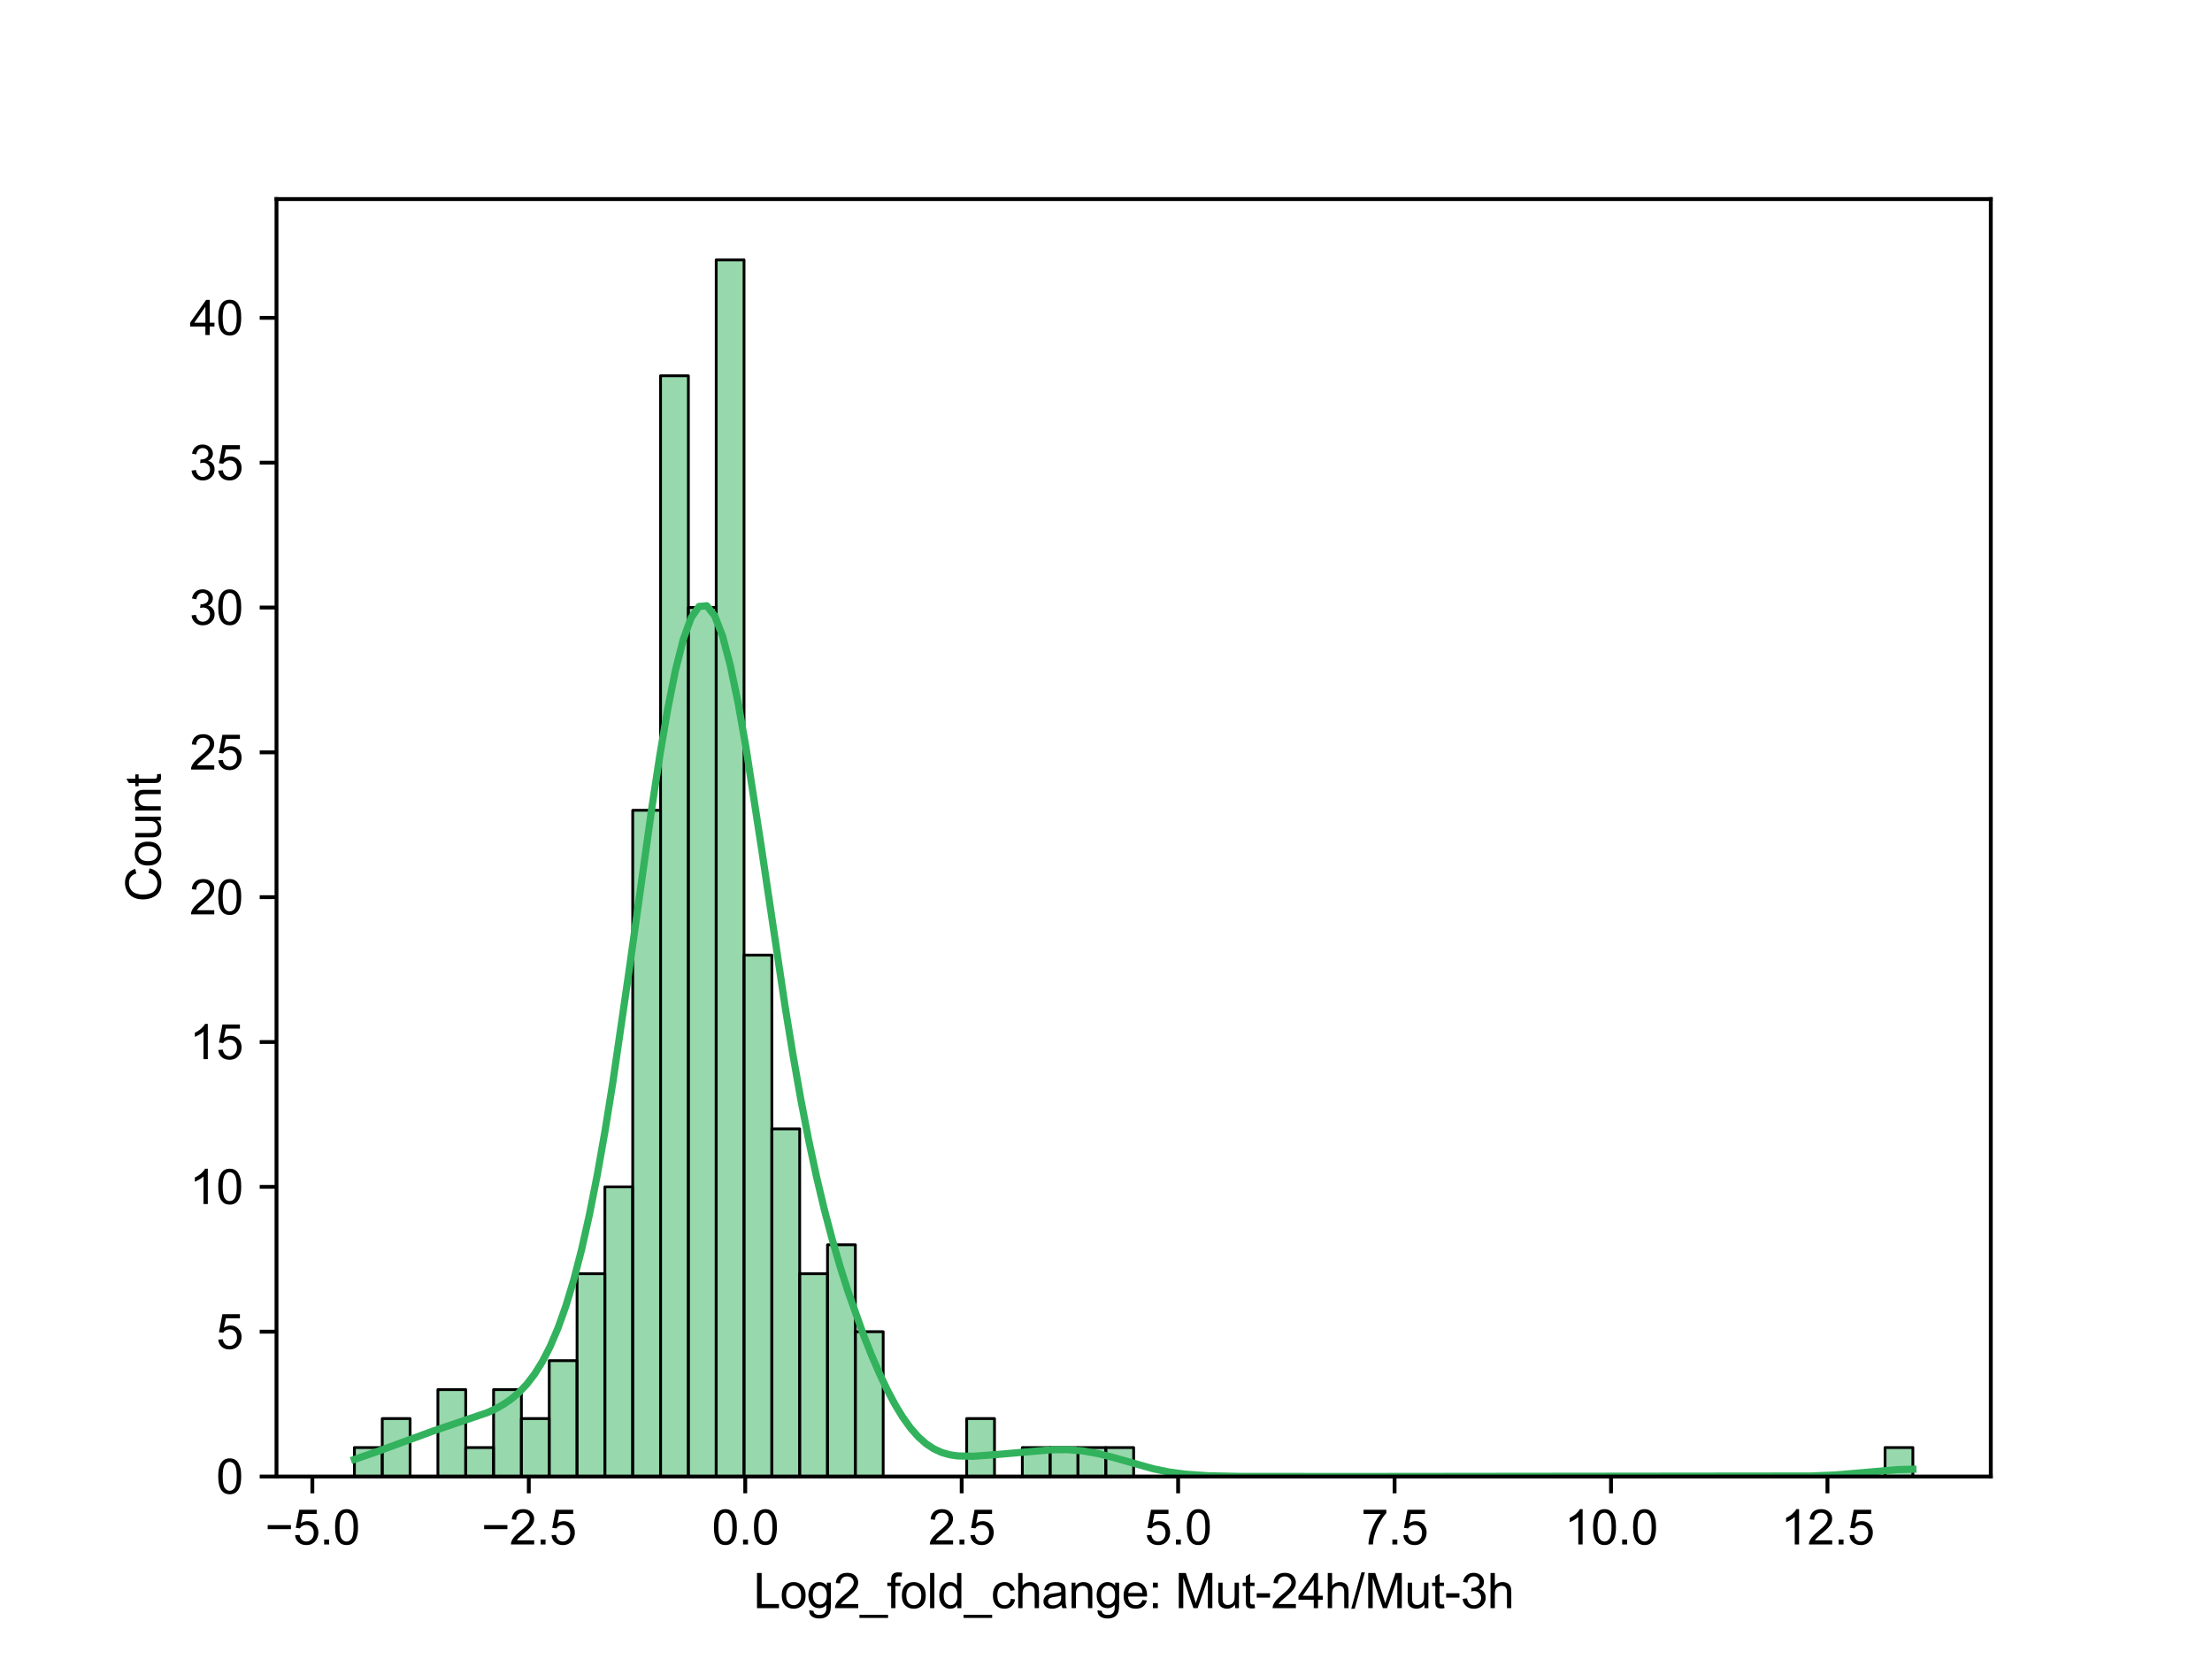 <?xml version="1.0" encoding="utf-8" standalone="no"?>
<!DOCTYPE svg PUBLIC "-//W3C//DTD SVG 1.1//EN"
  "http://www.w3.org/Graphics/SVG/1.1/DTD/svg11.dtd">
<svg xmlns:xlink="http://www.w3.org/1999/xlink" width="460.8pt" height="345.6pt" viewBox="0 0 460.8 345.6" xmlns="http://www.w3.org/2000/svg" version="1.1">
 <defs>
  <style type="text/css">*{stroke-linejoin: round; stroke-linecap: butt}</style>
 </defs>
 <g id="figure_1">
  <g id="patch_1">
   <path d="M 0 345.6 
L 460.8 345.6 
L 460.8 0 
L 0 0 
z
" style="fill: #ffffff"/>
  </g>
  <g id="axes_1">
   <g id="patch_2">
    <path d="M 57.6 307.584 
L 414.72 307.584 
L 414.72 41.472 
L 57.6 41.472 
z
" style="fill: #ffffff"/>
   </g>
   <g id="patch_3">
    <path d="M 73.833 307.584 
L 79.63 307.584 
L 79.63 301.55 
L 73.833 301.55 
z
" clip-path="url(#p846be72327)" style="fill: #32b25c; fill-opacity: 0.5; stroke: #000000; stroke-width: 0.58; stroke-linejoin: miter"/>
   </g>
   <g id="patch_4">
    <path d="M 79.63 307.584 
L 85.428 307.584 
L 85.428 295.515 
L 79.63 295.515 
z
" clip-path="url(#p846be72327)" style="fill: #32b25c; fill-opacity: 0.5; stroke: #000000; stroke-width: 0.58; stroke-linejoin: miter"/>
   </g>
   <g id="patch_5">
    <path d="M 85.428 307.584 
L 91.225 307.584 
L 91.225 307.584 
L 85.428 307.584 
z
" clip-path="url(#p846be72327)" style="fill: #32b25c; fill-opacity: 0.5; stroke: #000000; stroke-width: 0.58; stroke-linejoin: miter"/>
   </g>
   <g id="patch_6">
    <path d="M 91.225 307.584 
L 97.022 307.584 
L 97.022 289.481 
L 91.225 289.481 
z
" clip-path="url(#p846be72327)" style="fill: #32b25c; fill-opacity: 0.5; stroke: #000000; stroke-width: 0.58; stroke-linejoin: miter"/>
   </g>
   <g id="patch_7">
    <path d="M 97.022 307.584 
L 102.82 307.584 
L 102.82 301.55 
L 97.022 301.55 
z
" clip-path="url(#p846be72327)" style="fill: #32b25c; fill-opacity: 0.5; stroke: #000000; stroke-width: 0.58; stroke-linejoin: miter"/>
   </g>
   <g id="patch_8">
    <path d="M 102.82 307.584 
L 108.617 307.584 
L 108.617 289.481 
L 102.82 289.481 
z
" clip-path="url(#p846be72327)" style="fill: #32b25c; fill-opacity: 0.5; stroke: #000000; stroke-width: 0.58; stroke-linejoin: miter"/>
   </g>
   <g id="patch_9">
    <path d="M 108.617 307.584 
L 114.415 307.584 
L 114.415 295.515 
L 108.617 295.515 
z
" clip-path="url(#p846be72327)" style="fill: #32b25c; fill-opacity: 0.5; stroke: #000000; stroke-width: 0.58; stroke-linejoin: miter"/>
   </g>
   <g id="patch_10">
    <path d="M 114.415 307.584 
L 120.212 307.584 
L 120.212 283.447 
L 114.415 283.447 
z
" clip-path="url(#p846be72327)" style="fill: #32b25c; fill-opacity: 0.5; stroke: #000000; stroke-width: 0.58; stroke-linejoin: miter"/>
   </g>
   <g id="patch_11">
    <path d="M 120.212 307.584 
L 126.009 307.584 
L 126.009 265.344 
L 120.212 265.344 
z
" clip-path="url(#p846be72327)" style="fill: #32b25c; fill-opacity: 0.5; stroke: #000000; stroke-width: 0.58; stroke-linejoin: miter"/>
   </g>
   <g id="patch_12">
    <path d="M 126.009 307.584 
L 131.807 307.584 
L 131.807 247.241 
L 126.009 247.241 
z
" clip-path="url(#p846be72327)" style="fill: #32b25c; fill-opacity: 0.5; stroke: #000000; stroke-width: 0.58; stroke-linejoin: miter"/>
   </g>
   <g id="patch_13">
    <path d="M 131.807 307.584 
L 137.604 307.584 
L 137.604 168.795 
L 131.807 168.795 
z
" clip-path="url(#p846be72327)" style="fill: #32b25c; fill-opacity: 0.5; stroke: #000000; stroke-width: 0.58; stroke-linejoin: miter"/>
   </g>
   <g id="patch_14">
    <path d="M 137.604 307.584 
L 143.402 307.584 
L 143.402 78.281 
L 137.604 78.281 
z
" clip-path="url(#p846be72327)" style="fill: #32b25c; fill-opacity: 0.5; stroke: #000000; stroke-width: 0.58; stroke-linejoin: miter"/>
   </g>
   <g id="patch_15">
    <path d="M 143.402 307.584 
L 149.199 307.584 
L 149.199 126.555 
L 143.402 126.555 
z
" clip-path="url(#p846be72327)" style="fill: #32b25c; fill-opacity: 0.5; stroke: #000000; stroke-width: 0.58; stroke-linejoin: miter"/>
   </g>
   <g id="patch_16">
    <path d="M 149.199 307.584 
L 154.996 307.584 
L 154.996 54.144 
L 149.199 54.144 
z
" clip-path="url(#p846be72327)" style="fill: #32b25c; fill-opacity: 0.5; stroke: #000000; stroke-width: 0.58; stroke-linejoin: miter"/>
   </g>
   <g id="patch_17">
    <path d="M 154.996 307.584 
L 160.794 307.584 
L 160.794 198.967 
L 154.996 198.967 
z
" clip-path="url(#p846be72327)" style="fill: #32b25c; fill-opacity: 0.5; stroke: #000000; stroke-width: 0.58; stroke-linejoin: miter"/>
   </g>
   <g id="patch_18">
    <path d="M 160.794 307.584 
L 166.591 307.584 
L 166.591 235.173 
L 160.794 235.173 
z
" clip-path="url(#p846be72327)" style="fill: #32b25c; fill-opacity: 0.5; stroke: #000000; stroke-width: 0.58; stroke-linejoin: miter"/>
   </g>
   <g id="patch_19">
    <path d="M 166.591 307.584 
L 172.389 307.584 
L 172.389 265.344 
L 166.591 265.344 
z
" clip-path="url(#p846be72327)" style="fill: #32b25c; fill-opacity: 0.5; stroke: #000000; stroke-width: 0.58; stroke-linejoin: miter"/>
   </g>
   <g id="patch_20">
    <path d="M 172.389 307.584 
L 178.186 307.584 
L 178.186 259.31 
L 172.389 259.31 
z
" clip-path="url(#p846be72327)" style="fill: #32b25c; fill-opacity: 0.5; stroke: #000000; stroke-width: 0.58; stroke-linejoin: miter"/>
   </g>
   <g id="patch_21">
    <path d="M 178.186 307.584 
L 183.983 307.584 
L 183.983 277.413 
L 178.186 277.413 
z
" clip-path="url(#p846be72327)" style="fill: #32b25c; fill-opacity: 0.5; stroke: #000000; stroke-width: 0.58; stroke-linejoin: miter"/>
   </g>
   <g id="patch_22">
    <path d="M 183.983 307.584 
L 189.781 307.584 
L 189.781 307.584 
L 183.983 307.584 
z
" clip-path="url(#p846be72327)" style="fill: #32b25c; fill-opacity: 0.5; stroke: #000000; stroke-width: 0.58; stroke-linejoin: miter"/>
   </g>
   <g id="patch_23">
    <path d="M 189.781 307.584 
L 195.578 307.584 
L 195.578 307.584 
L 189.781 307.584 
z
" clip-path="url(#p846be72327)" style="fill: #32b25c; fill-opacity: 0.5; stroke: #000000; stroke-width: 0.58; stroke-linejoin: miter"/>
   </g>
   <g id="patch_24">
    <path d="M 195.578 307.584 
L 201.376 307.584 
L 201.376 307.584 
L 195.578 307.584 
z
" clip-path="url(#p846be72327)" style="fill: #32b25c; fill-opacity: 0.5; stroke: #000000; stroke-width: 0.58; stroke-linejoin: miter"/>
   </g>
   <g id="patch_25">
    <path d="M 201.376 307.584 
L 207.173 307.584 
L 207.173 295.515 
L 201.376 295.515 
z
" clip-path="url(#p846be72327)" style="fill: #32b25c; fill-opacity: 0.5; stroke: #000000; stroke-width: 0.58; stroke-linejoin: miter"/>
   </g>
   <g id="patch_26">
    <path d="M 207.173 307.584 
L 212.97 307.584 
L 212.97 307.584 
L 207.173 307.584 
z
" clip-path="url(#p846be72327)" style="fill: #32b25c; fill-opacity: 0.5; stroke: #000000; stroke-width: 0.58; stroke-linejoin: miter"/>
   </g>
   <g id="patch_27">
    <path d="M 212.97 307.584 
L 218.768 307.584 
L 218.768 301.55 
L 212.97 301.55 
z
" clip-path="url(#p846be72327)" style="fill: #32b25c; fill-opacity: 0.5; stroke: #000000; stroke-width: 0.58; stroke-linejoin: miter"/>
   </g>
   <g id="patch_28">
    <path d="M 218.768 307.584 
L 224.565 307.584 
L 224.565 301.55 
L 218.768 301.55 
z
" clip-path="url(#p846be72327)" style="fill: #32b25c; fill-opacity: 0.5; stroke: #000000; stroke-width: 0.58; stroke-linejoin: miter"/>
   </g>
   <g id="patch_29">
    <path d="M 224.565 307.584 
L 230.363 307.584 
L 230.363 301.55 
L 224.565 301.55 
z
" clip-path="url(#p846be72327)" style="fill: #32b25c; fill-opacity: 0.5; stroke: #000000; stroke-width: 0.58; stroke-linejoin: miter"/>
   </g>
   <g id="patch_30">
    <path d="M 230.363 307.584 
L 236.16 307.584 
L 236.16 301.55 
L 230.363 301.55 
z
" clip-path="url(#p846be72327)" style="fill: #32b25c; fill-opacity: 0.5; stroke: #000000; stroke-width: 0.58; stroke-linejoin: miter"/>
   </g>
   <g id="patch_31">
    <path d="M 236.16 307.584 
L 241.957 307.584 
L 241.957 307.584 
L 236.16 307.584 
z
" clip-path="url(#p846be72327)" style="fill: #32b25c; fill-opacity: 0.5; stroke: #000000; stroke-width: 0.58; stroke-linejoin: miter"/>
   </g>
   <g id="patch_32">
    <path d="M 241.957 307.584 
L 247.755 307.584 
L 247.755 307.584 
L 241.957 307.584 
z
" clip-path="url(#p846be72327)" style="fill: #32b25c; fill-opacity: 0.5; stroke: #000000; stroke-width: 0.58; stroke-linejoin: miter"/>
   </g>
   <g id="patch_33">
    <path d="M 247.755 307.584 
L 253.552 307.584 
L 253.552 307.584 
L 247.755 307.584 
z
" clip-path="url(#p846be72327)" style="fill: #32b25c; fill-opacity: 0.5; stroke: #000000; stroke-width: 0.58; stroke-linejoin: miter"/>
   </g>
   <g id="patch_34">
    <path d="M 253.552 307.584 
L 259.35 307.584 
L 259.35 307.584 
L 253.552 307.584 
z
" clip-path="url(#p846be72327)" style="fill: #32b25c; fill-opacity: 0.5; stroke: #000000; stroke-width: 0.58; stroke-linejoin: miter"/>
   </g>
   <g id="patch_35">
    <path d="M 259.35 307.584 
L 265.147 307.584 
L 265.147 307.584 
L 259.35 307.584 
z
" clip-path="url(#p846be72327)" style="fill: #32b25c; fill-opacity: 0.5; stroke: #000000; stroke-width: 0.58; stroke-linejoin: miter"/>
   </g>
   <g id="patch_36">
    <path d="M 265.147 307.584 
L 270.944 307.584 
L 270.944 307.584 
L 265.147 307.584 
z
" clip-path="url(#p846be72327)" style="fill: #32b25c; fill-opacity: 0.5; stroke: #000000; stroke-width: 0.58; stroke-linejoin: miter"/>
   </g>
   <g id="patch_37">
    <path d="M 270.944 307.584 
L 276.742 307.584 
L 276.742 307.584 
L 270.944 307.584 
z
" clip-path="url(#p846be72327)" style="fill: #32b25c; fill-opacity: 0.5; stroke: #000000; stroke-width: 0.58; stroke-linejoin: miter"/>
   </g>
   <g id="patch_38">
    <path d="M 276.742 307.584 
L 282.539 307.584 
L 282.539 307.584 
L 276.742 307.584 
z
" clip-path="url(#p846be72327)" style="fill: #32b25c; fill-opacity: 0.5; stroke: #000000; stroke-width: 0.58; stroke-linejoin: miter"/>
   </g>
   <g id="patch_39">
    <path d="M 282.539 307.584 
L 288.337 307.584 
L 288.337 307.584 
L 282.539 307.584 
z
" clip-path="url(#p846be72327)" style="fill: #32b25c; fill-opacity: 0.5; stroke: #000000; stroke-width: 0.58; stroke-linejoin: miter"/>
   </g>
   <g id="patch_40">
    <path d="M 288.337 307.584 
L 294.134 307.584 
L 294.134 307.584 
L 288.337 307.584 
z
" clip-path="url(#p846be72327)" style="fill: #32b25c; fill-opacity: 0.5; stroke: #000000; stroke-width: 0.58; stroke-linejoin: miter"/>
   </g>
   <g id="patch_41">
    <path d="M 294.134 307.584 
L 299.931 307.584 
L 299.931 307.584 
L 294.134 307.584 
z
" clip-path="url(#p846be72327)" style="fill: #32b25c; fill-opacity: 0.5; stroke: #000000; stroke-width: 0.58; stroke-linejoin: miter"/>
   </g>
   <g id="patch_42">
    <path d="M 299.931 307.584 
L 305.729 307.584 
L 305.729 307.584 
L 299.931 307.584 
z
" clip-path="url(#p846be72327)" style="fill: #32b25c; fill-opacity: 0.5; stroke: #000000; stroke-width: 0.58; stroke-linejoin: miter"/>
   </g>
   <g id="patch_43">
    <path d="M 305.729 307.584 
L 311.526 307.584 
L 311.526 307.584 
L 305.729 307.584 
z
" clip-path="url(#p846be72327)" style="fill: #32b25c; fill-opacity: 0.5; stroke: #000000; stroke-width: 0.58; stroke-linejoin: miter"/>
   </g>
   <g id="patch_44">
    <path d="M 311.526 307.584 
L 317.324 307.584 
L 317.324 307.584 
L 311.526 307.584 
z
" clip-path="url(#p846be72327)" style="fill: #32b25c; fill-opacity: 0.5; stroke: #000000; stroke-width: 0.58; stroke-linejoin: miter"/>
   </g>
   <g id="patch_45">
    <path d="M 317.324 307.584 
L 323.121 307.584 
L 323.121 307.584 
L 317.324 307.584 
z
" clip-path="url(#p846be72327)" style="fill: #32b25c; fill-opacity: 0.5; stroke: #000000; stroke-width: 0.58; stroke-linejoin: miter"/>
   </g>
   <g id="patch_46">
    <path d="M 323.121 307.584 
L 328.918 307.584 
L 328.918 307.584 
L 323.121 307.584 
z
" clip-path="url(#p846be72327)" style="fill: #32b25c; fill-opacity: 0.5; stroke: #000000; stroke-width: 0.58; stroke-linejoin: miter"/>
   </g>
   <g id="patch_47">
    <path d="M 328.918 307.584 
L 334.716 307.584 
L 334.716 307.584 
L 328.918 307.584 
z
" clip-path="url(#p846be72327)" style="fill: #32b25c; fill-opacity: 0.5; stroke: #000000; stroke-width: 0.58; stroke-linejoin: miter"/>
   </g>
   <g id="patch_48">
    <path d="M 334.716 307.584 
L 340.513 307.584 
L 340.513 307.584 
L 334.716 307.584 
z
" clip-path="url(#p846be72327)" style="fill: #32b25c; fill-opacity: 0.5; stroke: #000000; stroke-width: 0.58; stroke-linejoin: miter"/>
   </g>
   <g id="patch_49">
    <path d="M 340.513 307.584 
L 346.311 307.584 
L 346.311 307.584 
L 340.513 307.584 
z
" clip-path="url(#p846be72327)" style="fill: #32b25c; fill-opacity: 0.5; stroke: #000000; stroke-width: 0.58; stroke-linejoin: miter"/>
   </g>
   <g id="patch_50">
    <path d="M 346.311 307.584 
L 352.108 307.584 
L 352.108 307.584 
L 346.311 307.584 
z
" clip-path="url(#p846be72327)" style="fill: #32b25c; fill-opacity: 0.5; stroke: #000000; stroke-width: 0.58; stroke-linejoin: miter"/>
   </g>
   <g id="patch_51">
    <path d="M 352.108 307.584 
L 357.905 307.584 
L 357.905 307.584 
L 352.108 307.584 
z
" clip-path="url(#p846be72327)" style="fill: #32b25c; fill-opacity: 0.5; stroke: #000000; stroke-width: 0.58; stroke-linejoin: miter"/>
   </g>
   <g id="patch_52">
    <path d="M 357.905 307.584 
L 363.703 307.584 
L 363.703 307.584 
L 357.905 307.584 
z
" clip-path="url(#p846be72327)" style="fill: #32b25c; fill-opacity: 0.5; stroke: #000000; stroke-width: 0.58; stroke-linejoin: miter"/>
   </g>
   <g id="patch_53">
    <path d="M 363.703 307.584 
L 369.5 307.584 
L 369.5 307.584 
L 363.703 307.584 
z
" clip-path="url(#p846be72327)" style="fill: #32b25c; fill-opacity: 0.5; stroke: #000000; stroke-width: 0.58; stroke-linejoin: miter"/>
   </g>
   <g id="patch_54">
    <path d="M 369.5 307.584 
L 375.298 307.584 
L 375.298 307.584 
L 369.5 307.584 
z
" clip-path="url(#p846be72327)" style="fill: #32b25c; fill-opacity: 0.5; stroke: #000000; stroke-width: 0.58; stroke-linejoin: miter"/>
   </g>
   <g id="patch_55">
    <path d="M 375.298 307.584 
L 381.095 307.584 
L 381.095 307.584 
L 375.298 307.584 
z
" clip-path="url(#p846be72327)" style="fill: #32b25c; fill-opacity: 0.5; stroke: #000000; stroke-width: 0.58; stroke-linejoin: miter"/>
   </g>
   <g id="patch_56">
    <path d="M 381.095 307.584 
L 386.892 307.584 
L 386.892 307.584 
L 381.095 307.584 
z
" clip-path="url(#p846be72327)" style="fill: #32b25c; fill-opacity: 0.5; stroke: #000000; stroke-width: 0.58; stroke-linejoin: miter"/>
   </g>
   <g id="patch_57">
    <path d="M 386.892 307.584 
L 392.69 307.584 
L 392.69 307.584 
L 386.892 307.584 
z
" clip-path="url(#p846be72327)" style="fill: #32b25c; fill-opacity: 0.5; stroke: #000000; stroke-width: 0.58; stroke-linejoin: miter"/>
   </g>
   <g id="patch_58">
    <path d="M 392.69 307.584 
L 398.487 307.584 
L 398.487 301.55 
L 392.69 301.55 
z
" clip-path="url(#p846be72327)" style="fill: #32b25c; fill-opacity: 0.5; stroke: #000000; stroke-width: 0.58; stroke-linejoin: miter"/>
   </g>
   <g id="matplotlib.axis_1">
    <g id="xtick_1">
     <g id="line2d_1">
      <defs>
       <path id="m3d8652f979" d="M 0 0 
L 0 3.5 
" style="stroke: #000000; stroke-width: 0.8"/>
      </defs>
      <g>
       <use xlink:href="#m3d8652f979" x="65.069" y="307.584" style="stroke: #000000; stroke-width: 0.8"/>
      </g>
     </g>
     <g id="text_1">
      <!-- −5.0 -->
      <g transform="translate(55.198 321.742) scale(0.1 -0.1)">
       <defs>
        <path id="ArialMT-2212" d="M 3381 1997 
L 356 1997 
L 356 2522 
L 3381 2522 
L 3381 1997 
z
" transform="scale(0.016)"/>
        <path id="ArialMT-35" d="M 266 1200 
L 856 1250 
Q 922 819 1161 601 
Q 1400 384 1738 384 
Q 2144 384 2425 690 
Q 2706 997 2706 1503 
Q 2706 1984 2436 2262 
Q 2166 2541 1728 2541 
Q 1456 2541 1237 2417 
Q 1019 2294 894 2097 
L 366 2166 
L 809 4519 
L 3088 4519 
L 3088 3981 
L 1259 3981 
L 1013 2750 
Q 1425 3038 1878 3038 
Q 2478 3038 2890 2622 
Q 3303 2206 3303 1553 
Q 3303 931 2941 478 
Q 2500 -78 1738 -78 
Q 1113 -78 717 272 
Q 322 622 266 1200 
z
" transform="scale(0.016)"/>
        <path id="ArialMT-2e" d="M 581 0 
L 581 641 
L 1222 641 
L 1222 0 
L 581 0 
z
" transform="scale(0.016)"/>
        <path id="ArialMT-30" d="M 266 2259 
Q 266 3072 433 3567 
Q 600 4063 929 4331 
Q 1259 4600 1759 4600 
Q 2128 4600 2406 4451 
Q 2684 4303 2865 4023 
Q 3047 3744 3150 3342 
Q 3253 2941 3253 2259 
Q 3253 1453 3087 958 
Q 2922 463 2592 192 
Q 2263 -78 1759 -78 
Q 1097 -78 719 397 
Q 266 969 266 2259 
z
M 844 2259 
Q 844 1131 1108 757 
Q 1372 384 1759 384 
Q 2147 384 2411 759 
Q 2675 1134 2675 2259 
Q 2675 3391 2411 3762 
Q 2147 4134 1753 4134 
Q 1366 4134 1134 3806 
Q 844 3388 844 2259 
z
" transform="scale(0.016)"/>
       </defs>
       <use xlink:href="#ArialMT-2212"/>
       <use xlink:href="#ArialMT-35" x="58.398"/>
       <use xlink:href="#ArialMT-2e" x="114.014"/>
       <use xlink:href="#ArialMT-30" x="141.797"/>
      </g>
     </g>
    </g>
    <g id="xtick_2">
     <g id="line2d_2">
      <g>
       <use xlink:href="#m3d8652f979" x="110.158" y="307.584" style="stroke: #000000; stroke-width: 0.8"/>
      </g>
     </g>
     <g id="text_2">
      <!-- −2.5 -->
      <g transform="translate(100.288 321.742) scale(0.1 -0.1)">
       <defs>
        <path id="ArialMT-32" d="M 3222 541 
L 3222 0 
L 194 0 
Q 188 203 259 391 
Q 375 700 629 1000 
Q 884 1300 1366 1694 
Q 2113 2306 2375 2664 
Q 2638 3022 2638 3341 
Q 2638 3675 2398 3904 
Q 2159 4134 1775 4134 
Q 1369 4134 1125 3890 
Q 881 3647 878 3216 
L 300 3275 
Q 359 3922 746 4261 
Q 1134 4600 1788 4600 
Q 2447 4600 2831 4234 
Q 3216 3869 3216 3328 
Q 3216 3053 3103 2787 
Q 2991 2522 2730 2228 
Q 2469 1934 1863 1422 
Q 1356 997 1212 845 
Q 1069 694 975 541 
L 3222 541 
z
" transform="scale(0.016)"/>
       </defs>
       <use xlink:href="#ArialMT-2212"/>
       <use xlink:href="#ArialMT-32" x="58.398"/>
       <use xlink:href="#ArialMT-2e" x="114.014"/>
       <use xlink:href="#ArialMT-35" x="141.797"/>
      </g>
     </g>
    </g>
    <g id="xtick_3">
     <g id="line2d_3">
      <g>
       <use xlink:href="#m3d8652f979" x="155.247" y="307.584" style="stroke: #000000; stroke-width: 0.8"/>
      </g>
     </g>
     <g id="text_3">
      <!-- 0.0 -->
      <g transform="translate(148.297 321.742) scale(0.1 -0.1)">
       <use xlink:href="#ArialMT-30"/>
       <use xlink:href="#ArialMT-2e" x="55.615"/>
       <use xlink:href="#ArialMT-30" x="83.398"/>
      </g>
     </g>
    </g>
    <g id="xtick_4">
     <g id="line2d_4">
      <g>
       <use xlink:href="#m3d8652f979" x="200.337" y="307.584" style="stroke: #000000; stroke-width: 0.8"/>
      </g>
     </g>
     <g id="text_4">
      <!-- 2.5 -->
      <g transform="translate(193.387 321.742) scale(0.1 -0.1)">
       <use xlink:href="#ArialMT-32"/>
       <use xlink:href="#ArialMT-2e" x="55.615"/>
       <use xlink:href="#ArialMT-35" x="83.398"/>
      </g>
     </g>
    </g>
    <g id="xtick_5">
     <g id="line2d_5">
      <g>
       <use xlink:href="#m3d8652f979" x="245.426" y="307.584" style="stroke: #000000; stroke-width: 0.8"/>
      </g>
     </g>
     <g id="text_5">
      <!-- 5.0 -->
      <g transform="translate(238.476 321.742) scale(0.1 -0.1)">
       <use xlink:href="#ArialMT-35"/>
       <use xlink:href="#ArialMT-2e" x="55.615"/>
       <use xlink:href="#ArialMT-30" x="83.398"/>
      </g>
     </g>
    </g>
    <g id="xtick_6">
     <g id="line2d_6">
      <g>
       <use xlink:href="#m3d8652f979" x="290.516" y="307.584" style="stroke: #000000; stroke-width: 0.8"/>
      </g>
     </g>
     <g id="text_6">
      <!-- 7.5 -->
      <g transform="translate(283.566 321.742) scale(0.1 -0.1)">
       <defs>
        <path id="ArialMT-37" d="M 303 3981 
L 303 4522 
L 3269 4522 
L 3269 4084 
Q 2831 3619 2401 2847 
Q 1972 2075 1738 1259 
Q 1569 684 1522 0 
L 944 0 
Q 953 541 1156 1306 
Q 1359 2072 1739 2783 
Q 2119 3494 2547 3981 
L 303 3981 
z
" transform="scale(0.016)"/>
       </defs>
       <use xlink:href="#ArialMT-37"/>
       <use xlink:href="#ArialMT-2e" x="55.615"/>
       <use xlink:href="#ArialMT-35" x="83.398"/>
      </g>
     </g>
    </g>
    <g id="xtick_7">
     <g id="line2d_7">
      <g>
       <use xlink:href="#m3d8652f979" x="335.605" y="307.584" style="stroke: #000000; stroke-width: 0.8"/>
      </g>
     </g>
     <g id="text_7">
      <!-- 10.0 -->
      <g transform="translate(325.875 321.742) scale(0.1 -0.1)">
       <defs>
        <path id="ArialMT-31" d="M 2384 0 
L 1822 0 
L 1822 3584 
Q 1619 3391 1289 3197 
Q 959 3003 697 2906 
L 697 3450 
Q 1169 3672 1522 3987 
Q 1875 4303 2022 4600 
L 2384 4600 
L 2384 0 
z
" transform="scale(0.016)"/>
       </defs>
       <use xlink:href="#ArialMT-31"/>
       <use xlink:href="#ArialMT-30" x="55.615"/>
       <use xlink:href="#ArialMT-2e" x="111.23"/>
       <use xlink:href="#ArialMT-30" x="139.014"/>
      </g>
     </g>
    </g>
    <g id="xtick_8">
     <g id="line2d_8">
      <g>
       <use xlink:href="#m3d8652f979" x="380.694" y="307.584" style="stroke: #000000; stroke-width: 0.8"/>
      </g>
     </g>
     <g id="text_8">
      <!-- 12.5 -->
      <g transform="translate(370.964 321.742) scale(0.1 -0.1)">
       <use xlink:href="#ArialMT-31"/>
       <use xlink:href="#ArialMT-32" x="55.615"/>
       <use xlink:href="#ArialMT-2e" x="111.23"/>
       <use xlink:href="#ArialMT-35" x="139.014"/>
      </g>
     </g>
    </g>
    <g id="text_9">
     <!-- Log2_fold_change: Mut-24h/Mut-3h -->
     <g transform="translate(156.946 335.009) scale(0.1 -0.1)">
      <defs>
       <path id="ArialMT-4c" d="M 469 0 
L 469 4581 
L 1075 4581 
L 1075 541 
L 3331 541 
L 3331 0 
L 469 0 
z
" transform="scale(0.016)"/>
       <path id="ArialMT-6f" d="M 213 1659 
Q 213 2581 725 3025 
Q 1153 3394 1769 3394 
Q 2453 3394 2887 2945 
Q 3322 2497 3322 1706 
Q 3322 1066 3130 698 
Q 2938 331 2570 128 
Q 2203 -75 1769 -75 
Q 1072 -75 642 372 
Q 213 819 213 1659 
z
M 791 1659 
Q 791 1022 1069 705 
Q 1347 388 1769 388 
Q 2188 388 2466 706 
Q 2744 1025 2744 1678 
Q 2744 2294 2464 2611 
Q 2184 2928 1769 2928 
Q 1347 2928 1069 2612 
Q 791 2297 791 1659 
z
" transform="scale(0.016)"/>
       <path id="ArialMT-67" d="M 319 -275 
L 866 -356 
Q 900 -609 1056 -725 
Q 1266 -881 1628 -881 
Q 2019 -881 2231 -725 
Q 2444 -569 2519 -288 
Q 2563 -116 2559 434 
Q 2191 0 1641 0 
Q 956 0 581 494 
Q 206 988 206 1678 
Q 206 2153 378 2554 
Q 550 2956 876 3175 
Q 1203 3394 1644 3394 
Q 2231 3394 2613 2919 
L 2613 3319 
L 3131 3319 
L 3131 450 
Q 3131 -325 2973 -648 
Q 2816 -972 2473 -1159 
Q 2131 -1347 1631 -1347 
Q 1038 -1347 672 -1080 
Q 306 -813 319 -275 
z
M 784 1719 
Q 784 1066 1043 766 
Q 1303 466 1694 466 
Q 2081 466 2343 764 
Q 2606 1063 2606 1700 
Q 2606 2309 2336 2618 
Q 2066 2928 1684 2928 
Q 1309 2928 1046 2623 
Q 784 2319 784 1719 
z
" transform="scale(0.016)"/>
       <path id="ArialMT-5f" d="M -97 -1272 
L -97 -866 
L 3631 -866 
L 3631 -1272 
L -97 -1272 
z
" transform="scale(0.016)"/>
       <path id="ArialMT-66" d="M 556 0 
L 556 2881 
L 59 2881 
L 59 3319 
L 556 3319 
L 556 3672 
Q 556 4006 616 4169 
Q 697 4388 901 4523 
Q 1106 4659 1475 4659 
Q 1713 4659 2000 4603 
L 1916 4113 
Q 1741 4144 1584 4144 
Q 1328 4144 1222 4034 
Q 1116 3925 1116 3625 
L 1116 3319 
L 1763 3319 
L 1763 2881 
L 1116 2881 
L 1116 0 
L 556 0 
z
" transform="scale(0.016)"/>
       <path id="ArialMT-6c" d="M 409 0 
L 409 4581 
L 972 4581 
L 972 0 
L 409 0 
z
" transform="scale(0.016)"/>
       <path id="ArialMT-64" d="M 2575 0 
L 2575 419 
Q 2259 -75 1647 -75 
Q 1250 -75 917 144 
Q 584 363 401 755 
Q 219 1147 219 1656 
Q 219 2153 384 2558 
Q 550 2963 881 3178 
Q 1213 3394 1622 3394 
Q 1922 3394 2156 3267 
Q 2391 3141 2538 2938 
L 2538 4581 
L 3097 4581 
L 3097 0 
L 2575 0 
z
M 797 1656 
Q 797 1019 1065 703 
Q 1334 388 1700 388 
Q 2069 388 2326 689 
Q 2584 991 2584 1609 
Q 2584 2291 2321 2609 
Q 2059 2928 1675 2928 
Q 1300 2928 1048 2622 
Q 797 2316 797 1656 
z
" transform="scale(0.016)"/>
       <path id="ArialMT-63" d="M 2588 1216 
L 3141 1144 
Q 3050 572 2676 248 
Q 2303 -75 1759 -75 
Q 1078 -75 664 370 
Q 250 816 250 1647 
Q 250 2184 428 2587 
Q 606 2991 970 3192 
Q 1334 3394 1763 3394 
Q 2303 3394 2647 3120 
Q 2991 2847 3088 2344 
L 2541 2259 
Q 2463 2594 2264 2762 
Q 2066 2931 1784 2931 
Q 1359 2931 1093 2626 
Q 828 2322 828 1663 
Q 828 994 1084 691 
Q 1341 388 1753 388 
Q 2084 388 2306 591 
Q 2528 794 2588 1216 
z
" transform="scale(0.016)"/>
       <path id="ArialMT-68" d="M 422 0 
L 422 4581 
L 984 4581 
L 984 2938 
Q 1378 3394 1978 3394 
Q 2347 3394 2619 3248 
Q 2891 3103 3008 2847 
Q 3125 2591 3125 2103 
L 3125 0 
L 2563 0 
L 2563 2103 
Q 2563 2525 2380 2717 
Q 2197 2909 1863 2909 
Q 1613 2909 1392 2779 
Q 1172 2650 1078 2428 
Q 984 2206 984 1816 
L 984 0 
L 422 0 
z
" transform="scale(0.016)"/>
       <path id="ArialMT-61" d="M 2588 409 
Q 2275 144 1986 34 
Q 1697 -75 1366 -75 
Q 819 -75 525 192 
Q 231 459 231 875 
Q 231 1119 342 1320 
Q 453 1522 633 1644 
Q 813 1766 1038 1828 
Q 1203 1872 1538 1913 
Q 2219 1994 2541 2106 
Q 2544 2222 2544 2253 
Q 2544 2597 2384 2738 
Q 2169 2928 1744 2928 
Q 1347 2928 1158 2789 
Q 969 2650 878 2297 
L 328 2372 
Q 403 2725 575 2942 
Q 747 3159 1072 3276 
Q 1397 3394 1825 3394 
Q 2250 3394 2515 3294 
Q 2781 3194 2906 3042 
Q 3031 2891 3081 2659 
Q 3109 2516 3109 2141 
L 3109 1391 
Q 3109 606 3145 398 
Q 3181 191 3288 0 
L 2700 0 
Q 2613 175 2588 409 
z
M 2541 1666 
Q 2234 1541 1622 1453 
Q 1275 1403 1131 1340 
Q 988 1278 909 1158 
Q 831 1038 831 891 
Q 831 666 1001 516 
Q 1172 366 1500 366 
Q 1825 366 2078 508 
Q 2331 650 2450 897 
Q 2541 1088 2541 1459 
L 2541 1666 
z
" transform="scale(0.016)"/>
       <path id="ArialMT-6e" d="M 422 0 
L 422 3319 
L 928 3319 
L 928 2847 
Q 1294 3394 1984 3394 
Q 2284 3394 2536 3286 
Q 2788 3178 2913 3003 
Q 3038 2828 3088 2588 
Q 3119 2431 3119 2041 
L 3119 0 
L 2556 0 
L 2556 2019 
Q 2556 2363 2490 2533 
Q 2425 2703 2258 2804 
Q 2091 2906 1866 2906 
Q 1506 2906 1245 2678 
Q 984 2450 984 1813 
L 984 0 
L 422 0 
z
" transform="scale(0.016)"/>
       <path id="ArialMT-65" d="M 2694 1069 
L 3275 997 
Q 3138 488 2766 206 
Q 2394 -75 1816 -75 
Q 1088 -75 661 373 
Q 234 822 234 1631 
Q 234 2469 665 2931 
Q 1097 3394 1784 3394 
Q 2450 3394 2872 2941 
Q 3294 2488 3294 1666 
Q 3294 1616 3291 1516 
L 816 1516 
Q 847 969 1125 678 
Q 1403 388 1819 388 
Q 2128 388 2347 550 
Q 2566 713 2694 1069 
z
M 847 1978 
L 2700 1978 
Q 2663 2397 2488 2606 
Q 2219 2931 1791 2931 
Q 1403 2931 1139 2672 
Q 875 2413 847 1978 
z
" transform="scale(0.016)"/>
       <path id="ArialMT-3a" d="M 578 2678 
L 578 3319 
L 1219 3319 
L 1219 2678 
L 578 2678 
z
M 578 0 
L 578 641 
L 1219 641 
L 1219 0 
L 578 0 
z
" transform="scale(0.016)"/>
       <path id="ArialMT-20" transform="scale(0.016)"/>
       <path id="ArialMT-4d" d="M 475 0 
L 475 4581 
L 1388 4581 
L 2472 1338 
Q 2622 884 2691 659 
Q 2769 909 2934 1394 
L 4031 4581 
L 4847 4581 
L 4847 0 
L 4263 0 
L 4263 3834 
L 2931 0 
L 2384 0 
L 1059 3900 
L 1059 0 
L 475 0 
z
" transform="scale(0.016)"/>
       <path id="ArialMT-75" d="M 2597 0 
L 2597 488 
Q 2209 -75 1544 -75 
Q 1250 -75 995 37 
Q 741 150 617 320 
Q 494 491 444 738 
Q 409 903 409 1263 
L 409 3319 
L 972 3319 
L 972 1478 
Q 972 1038 1006 884 
Q 1059 663 1231 536 
Q 1403 409 1656 409 
Q 1909 409 2131 539 
Q 2353 669 2445 892 
Q 2538 1116 2538 1541 
L 2538 3319 
L 3100 3319 
L 3100 0 
L 2597 0 
z
" transform="scale(0.016)"/>
       <path id="ArialMT-74" d="M 1650 503 
L 1731 6 
Q 1494 -44 1306 -44 
Q 1000 -44 831 53 
Q 663 150 594 308 
Q 525 466 525 972 
L 525 2881 
L 113 2881 
L 113 3319 
L 525 3319 
L 525 4141 
L 1084 4478 
L 1084 3319 
L 1650 3319 
L 1650 2881 
L 1084 2881 
L 1084 941 
Q 1084 700 1114 631 
Q 1144 563 1211 522 
Q 1278 481 1403 481 
Q 1497 481 1650 503 
z
" transform="scale(0.016)"/>
       <path id="ArialMT-2d" d="M 203 1375 
L 203 1941 
L 1931 1941 
L 1931 1375 
L 203 1375 
z
" transform="scale(0.016)"/>
       <path id="ArialMT-34" d="M 2069 0 
L 2069 1097 
L 81 1097 
L 81 1613 
L 2172 4581 
L 2631 4581 
L 2631 1613 
L 3250 1613 
L 3250 1097 
L 2631 1097 
L 2631 0 
L 2069 0 
z
M 2069 1613 
L 2069 3678 
L 634 1613 
L 2069 1613 
z
" transform="scale(0.016)"/>
       <path id="ArialMT-2f" d="M 0 -78 
L 1328 4659 
L 1778 4659 
L 453 -78 
L 0 -78 
z
" transform="scale(0.016)"/>
       <path id="ArialMT-33" d="M 269 1209 
L 831 1284 
Q 928 806 1161 595 
Q 1394 384 1728 384 
Q 2125 384 2398 659 
Q 2672 934 2672 1341 
Q 2672 1728 2419 1979 
Q 2166 2231 1775 2231 
Q 1616 2231 1378 2169 
L 1441 2663 
Q 1497 2656 1531 2656 
Q 1891 2656 2178 2843 
Q 2466 3031 2466 3422 
Q 2466 3731 2256 3934 
Q 2047 4138 1716 4138 
Q 1388 4138 1169 3931 
Q 950 3725 888 3313 
L 325 3413 
Q 428 3978 793 4289 
Q 1159 4600 1703 4600 
Q 2078 4600 2393 4439 
Q 2709 4278 2876 4000 
Q 3044 3722 3044 3409 
Q 3044 3113 2884 2869 
Q 2725 2625 2413 2481 
Q 2819 2388 3044 2092 
Q 3269 1797 3269 1353 
Q 3269 753 2831 336 
Q 2394 -81 1725 -81 
Q 1122 -81 723 278 
Q 325 638 269 1209 
z
" transform="scale(0.016)"/>
      </defs>
      <use xlink:href="#ArialMT-4c"/>
      <use xlink:href="#ArialMT-6f" x="55.615"/>
      <use xlink:href="#ArialMT-67" x="111.23"/>
      <use xlink:href="#ArialMT-32" x="166.846"/>
      <use xlink:href="#ArialMT-5f" x="222.461"/>
      <use xlink:href="#ArialMT-66" x="278.076"/>
      <use xlink:href="#ArialMT-6f" x="305.859"/>
      <use xlink:href="#ArialMT-6c" x="361.475"/>
      <use xlink:href="#ArialMT-64" x="383.691"/>
      <use xlink:href="#ArialMT-5f" x="439.307"/>
      <use xlink:href="#ArialMT-63" x="494.922"/>
      <use xlink:href="#ArialMT-68" x="544.922"/>
      <use xlink:href="#ArialMT-61" x="600.537"/>
      <use xlink:href="#ArialMT-6e" x="656.152"/>
      <use xlink:href="#ArialMT-67" x="711.768"/>
      <use xlink:href="#ArialMT-65" x="767.383"/>
      <use xlink:href="#ArialMT-3a" x="822.998"/>
      <use xlink:href="#ArialMT-20" x="850.781"/>
      <use xlink:href="#ArialMT-4d" x="878.564"/>
      <use xlink:href="#ArialMT-75" x="961.865"/>
      <use xlink:href="#ArialMT-74" x="1017.48"/>
      <use xlink:href="#ArialMT-2d" x="1045.264"/>
      <use xlink:href="#ArialMT-32" x="1078.564"/>
      <use xlink:href="#ArialMT-34" x="1134.18"/>
      <use xlink:href="#ArialMT-68" x="1189.795"/>
      <use xlink:href="#ArialMT-2f" x="1245.41"/>
      <use xlink:href="#ArialMT-4d" x="1273.193"/>
      <use xlink:href="#ArialMT-75" x="1356.494"/>
      <use xlink:href="#ArialMT-74" x="1412.109"/>
      <use xlink:href="#ArialMT-2d" x="1439.893"/>
      <use xlink:href="#ArialMT-33" x="1473.193"/>
      <use xlink:href="#ArialMT-68" x="1528.809"/>
     </g>
    </g>
   </g>
   <g id="matplotlib.axis_2">
    <g id="ytick_1">
     <g id="line2d_9">
      <defs>
       <path id="m359d564988" d="M 0 0 
L -3.5 0 
" style="stroke: #000000; stroke-width: 0.8"/>
      </defs>
      <g>
       <use xlink:href="#m359d564988" x="57.6" y="307.584" style="stroke: #000000; stroke-width: 0.8"/>
      </g>
     </g>
     <g id="text_10">
      <!-- 0 -->
      <g transform="translate(45.039 311.163) scale(0.1 -0.1)">
       <use xlink:href="#ArialMT-30"/>
      </g>
     </g>
    </g>
    <g id="ytick_2">
     <g id="line2d_10">
      <g>
       <use xlink:href="#m359d564988" x="57.6" y="277.413" style="stroke: #000000; stroke-width: 0.8"/>
      </g>
     </g>
     <g id="text_11">
      <!-- 5 -->
      <g transform="translate(45.039 280.991) scale(0.1 -0.1)">
       <use xlink:href="#ArialMT-35"/>
      </g>
     </g>
    </g>
    <g id="ytick_3">
     <g id="line2d_11">
      <g>
       <use xlink:href="#m359d564988" x="57.6" y="247.241" style="stroke: #000000; stroke-width: 0.8"/>
      </g>
     </g>
     <g id="text_12">
      <!-- 10 -->
      <g transform="translate(39.478 250.82) scale(0.1 -0.1)">
       <use xlink:href="#ArialMT-31"/>
       <use xlink:href="#ArialMT-30" x="55.615"/>
      </g>
     </g>
    </g>
    <g id="ytick_4">
     <g id="line2d_12">
      <g>
       <use xlink:href="#m359d564988" x="57.6" y="217.07" style="stroke: #000000; stroke-width: 0.8"/>
      </g>
     </g>
     <g id="text_13">
      <!-- 15 -->
      <g transform="translate(39.478 220.649) scale(0.1 -0.1)">
       <use xlink:href="#ArialMT-31"/>
       <use xlink:href="#ArialMT-35" x="55.615"/>
      </g>
     </g>
    </g>
    <g id="ytick_5">
     <g id="line2d_13">
      <g>
       <use xlink:href="#m359d564988" x="57.6" y="186.898" style="stroke: #000000; stroke-width: 0.8"/>
      </g>
     </g>
     <g id="text_14">
      <!-- 20 -->
      <g transform="translate(39.478 190.477) scale(0.1 -0.1)">
       <use xlink:href="#ArialMT-32"/>
       <use xlink:href="#ArialMT-30" x="55.615"/>
      </g>
     </g>
    </g>
    <g id="ytick_6">
     <g id="line2d_14">
      <g>
       <use xlink:href="#m359d564988" x="57.6" y="156.727" style="stroke: #000000; stroke-width: 0.8"/>
      </g>
     </g>
     <g id="text_15">
      <!-- 25 -->
      <g transform="translate(39.478 160.306) scale(0.1 -0.1)">
       <use xlink:href="#ArialMT-32"/>
       <use xlink:href="#ArialMT-35" x="55.615"/>
      </g>
     </g>
    </g>
    <g id="ytick_7">
     <g id="line2d_15">
      <g>
       <use xlink:href="#m359d564988" x="57.6" y="126.555" style="stroke: #000000; stroke-width: 0.8"/>
      </g>
     </g>
     <g id="text_16">
      <!-- 30 -->
      <g transform="translate(39.478 130.134) scale(0.1 -0.1)">
       <use xlink:href="#ArialMT-33"/>
       <use xlink:href="#ArialMT-30" x="55.615"/>
      </g>
     </g>
    </g>
    <g id="ytick_8">
     <g id="line2d_16">
      <g>
       <use xlink:href="#m359d564988" x="57.6" y="96.384" style="stroke: #000000; stroke-width: 0.8"/>
      </g>
     </g>
     <g id="text_17">
      <!-- 35 -->
      <g transform="translate(39.478 99.963) scale(0.1 -0.1)">
       <use xlink:href="#ArialMT-33"/>
       <use xlink:href="#ArialMT-35" x="55.615"/>
      </g>
     </g>
    </g>
    <g id="ytick_9">
     <g id="line2d_17">
      <g>
       <use xlink:href="#m359d564988" x="57.6" y="66.213" style="stroke: #000000; stroke-width: 0.8"/>
      </g>
     </g>
     <g id="text_18">
      <!-- 40 -->
      <g transform="translate(39.478 69.791) scale(0.1 -0.1)">
       <use xlink:href="#ArialMT-34"/>
       <use xlink:href="#ArialMT-30" x="55.615"/>
      </g>
     </g>
    </g>
    <g id="text_19">
     <!-- Count -->
     <g transform="translate(33.491 187.869) rotate(-90) scale(0.1 -0.1)">
      <defs>
       <path id="ArialMT-43" d="M 3763 1606 
L 4369 1453 
Q 4178 706 3683 314 
Q 3188 -78 2472 -78 
Q 1731 -78 1267 223 
Q 803 525 561 1097 
Q 319 1669 319 2325 
Q 319 3041 592 3573 
Q 866 4106 1370 4382 
Q 1875 4659 2481 4659 
Q 3169 4659 3637 4309 
Q 4106 3959 4291 3325 
L 3694 3184 
Q 3534 3684 3231 3912 
Q 2928 4141 2469 4141 
Q 1941 4141 1586 3887 
Q 1231 3634 1087 3207 
Q 944 2781 944 2328 
Q 944 1744 1114 1308 
Q 1284 872 1643 656 
Q 2003 441 2422 441 
Q 2931 441 3284 734 
Q 3638 1028 3763 1606 
z
" transform="scale(0.016)"/>
      </defs>
      <use xlink:href="#ArialMT-43"/>
      <use xlink:href="#ArialMT-6f" x="72.217"/>
      <use xlink:href="#ArialMT-75" x="127.832"/>
      <use xlink:href="#ArialMT-6e" x="183.447"/>
      <use xlink:href="#ArialMT-74" x="239.062"/>
     </g>
    </g>
   </g>
   <g id="line2d_18">
    <path d="M 73.833 304.027 
L 78.727 302.333 
L 90.147 298.136 
L 101.567 294.26 
L 103.198 293.5 
L 104.83 292.589 
L 106.461 291.475 
L 108.093 290.095 
L 109.724 288.381 
L 111.356 286.259 
L 112.987 283.65 
L 114.618 280.471 
L 116.25 276.636 
L 117.881 272.06 
L 119.513 266.658 
L 121.144 260.353 
L 122.776 253.086 
L 124.407 244.829 
L 126.038 235.594 
L 127.67 225.45 
L 130.933 203.039 
L 135.827 168.029 
L 137.458 157.341 
L 139.09 147.75 
L 140.721 139.592 
L 142.353 133.16 
L 143.984 128.686 
L 145.616 126.336 
L 147.247 126.196 
L 148.879 128.27 
L 150.51 132.473 
L 152.141 138.634 
L 153.773 146.5 
L 155.404 155.752 
L 158.667 176.923 
L 163.561 209.755 
L 165.193 219.779 
L 166.824 229.042 
L 168.456 237.48 
L 170.087 245.099 
L 171.719 251.955 
L 173.35 258.14 
L 174.981 263.757 
L 176.613 268.903 
L 179.876 278.078 
L 181.507 282.182 
L 183.139 285.971 
L 184.77 289.423 
L 186.401 292.507 
L 188.033 295.196 
L 189.664 297.469 
L 191.296 299.321 
L 192.927 300.767 
L 194.559 301.838 
L 196.19 302.579 
L 197.821 303.046 
L 199.453 303.297 
L 202.716 303.37 
L 207.61 303.006 
L 219.03 302.014 
L 222.293 301.987 
L 225.556 302.245 
L 228.819 302.823 
L 232.081 303.662 
L 240.239 305.973 
L 243.501 306.64 
L 246.764 307.088 
L 251.659 307.431 
L 258.184 307.563 
L 281.024 307.584 
L 377.279 307.48 
L 382.173 307.272 
L 388.699 306.723 
L 395.224 306.154 
L 398.487 306.061 
L 398.487 306.061 
" clip-path="url(#p846be72327)" style="fill: none; stroke: #32b25c; stroke-width: 1.5; stroke-linecap: square"/>
   </g>
   <g id="patch_59">
    <path d="M 57.6 307.584 
L 57.6 41.472 
" style="fill: none; stroke: #000000; stroke-width: 0.8; stroke-linejoin: miter; stroke-linecap: square"/>
   </g>
   <g id="patch_60">
    <path d="M 414.72 307.584 
L 414.72 41.472 
" style="fill: none; stroke: #000000; stroke-width: 0.8; stroke-linejoin: miter; stroke-linecap: square"/>
   </g>
   <g id="patch_61">
    <path d="M 57.6 307.584 
L 414.72 307.584 
" style="fill: none; stroke: #000000; stroke-width: 0.8; stroke-linejoin: miter; stroke-linecap: square"/>
   </g>
   <g id="patch_62">
    <path d="M 57.6 41.472 
L 414.72 41.472 
" style="fill: none; stroke: #000000; stroke-width: 0.8; stroke-linejoin: miter; stroke-linecap: square"/>
   </g>
  </g>
 </g>
 <defs>
  <clipPath id="p846be72327">
   <rect x="57.6" y="41.472" width="357.12" height="266.112"/>
  </clipPath>
 </defs>
</svg>
